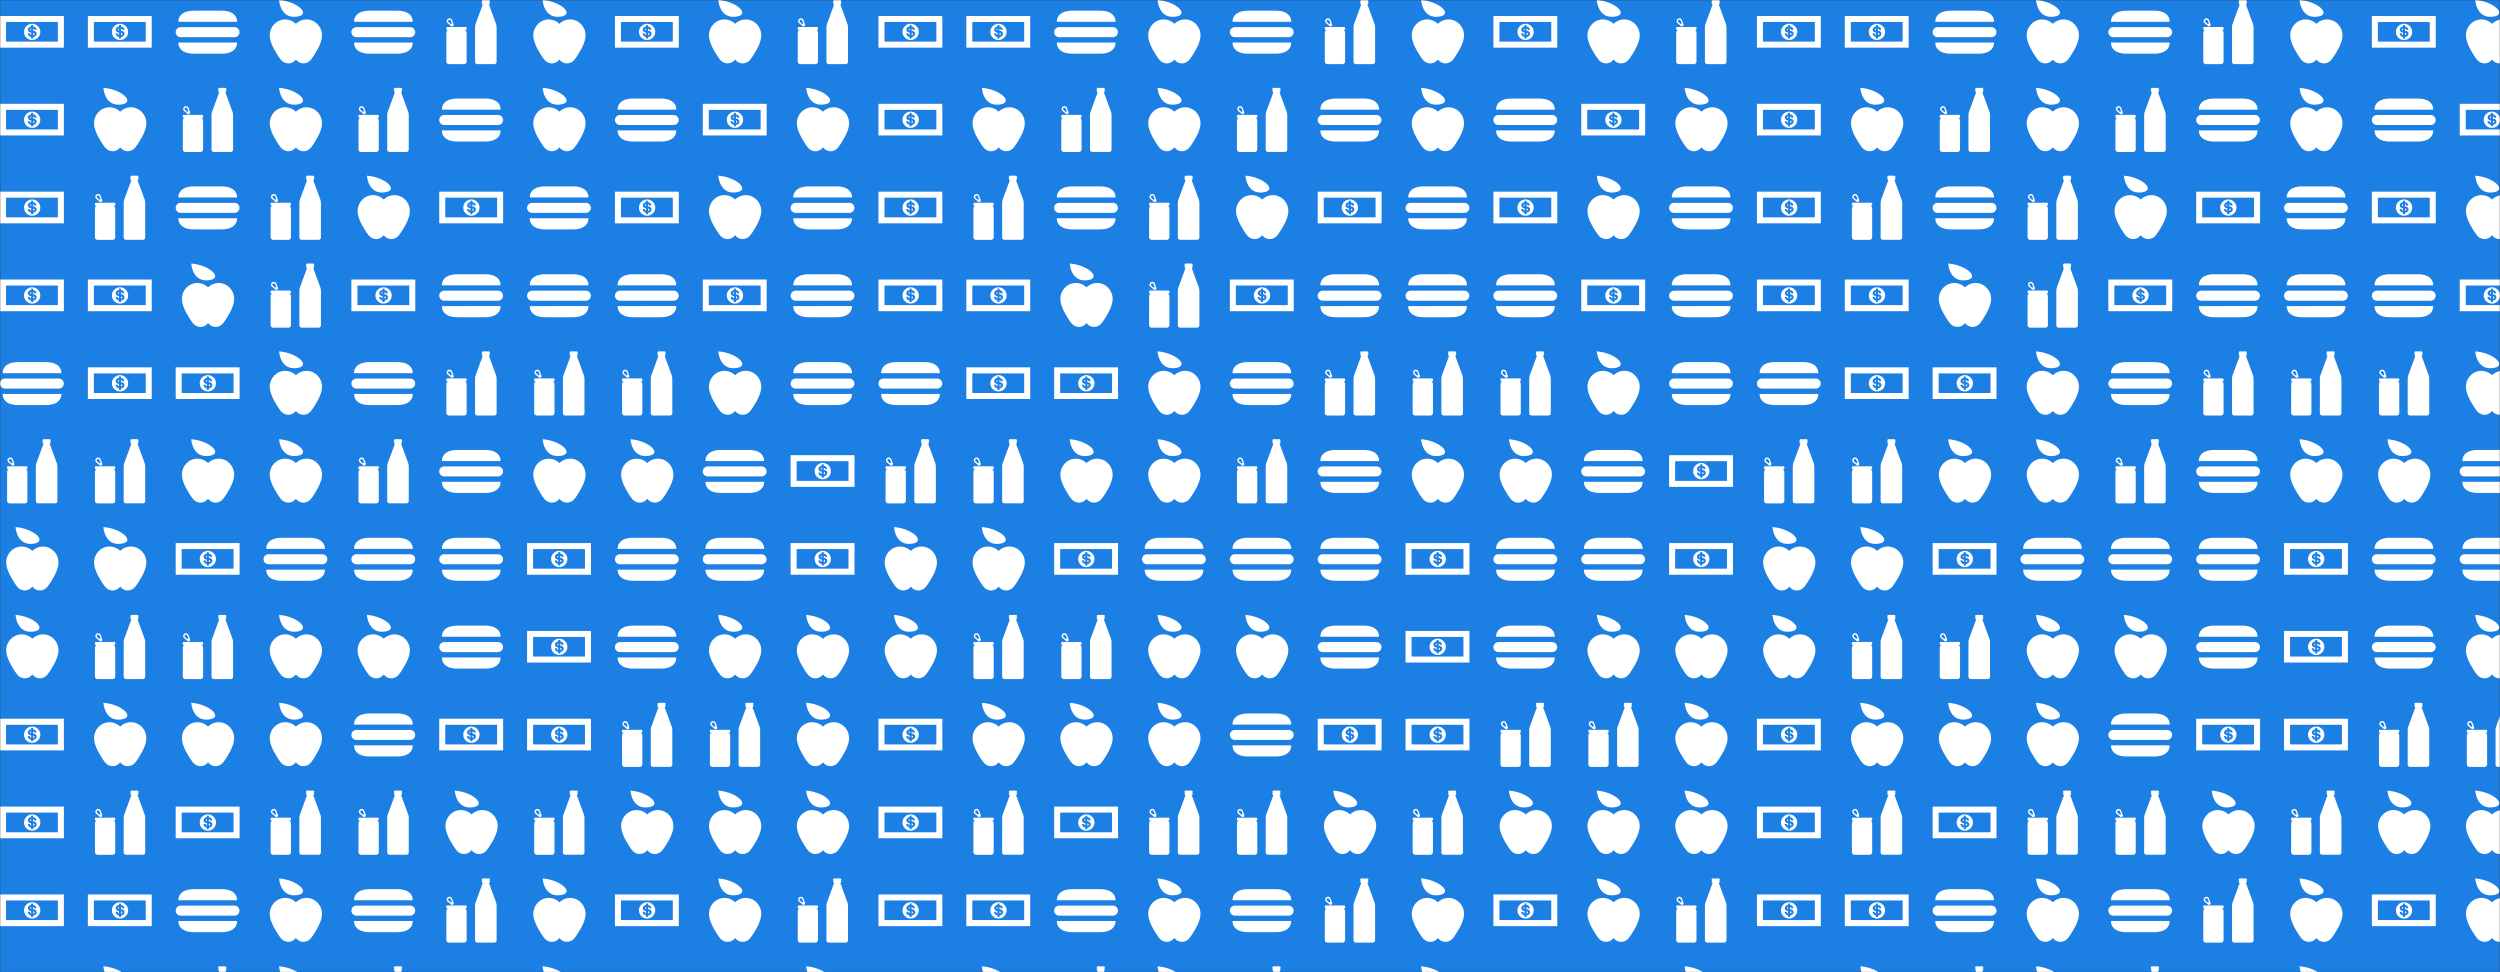 <svg xmlns="http://www.w3.org/2000/svg" version="1.1" xmlns:xlink="http://www.w3.org/1999/xlink" xmlns:svgjs="http://svgjs.dev/svgjs" width="1440" height="560" preserveAspectRatio="none" viewBox="0 0 1440 560"><rect x="0" y="0" width="1440" height="560" fill="#333333" stroke="none"/><g mask="url(&quot;#SvgjsMask1631&quot;)" fill="none"><rect width="1440" height="560" x="0" y="0" fill="rgba(28, 127, 227, 1)"></rect><use xlink:href="#SvgjsG1636" transform="translate(0, 0)" fill="rgba(255, 255, 255, 1)"></use><use xlink:href="#SvgjsG1636" transform="translate(0, 506)" fill="rgba(255, 255, 255, 1)"></use><use xlink:href="#SvgjsG1636" transform="translate(506, 0)" fill="rgba(255, 255, 255, 1)"></use><use xlink:href="#SvgjsG1636" transform="translate(506, 506)" fill="rgba(255, 255, 255, 1)"></use><use xlink:href="#SvgjsG1636" transform="translate(1012, 0)" fill="rgba(255, 255, 255, 1)"></use><use xlink:href="#SvgjsG1636" transform="translate(1012, 506)" fill="rgba(255, 255, 255, 1)"></use></g><defs><mask id="SvgjsMask1631"><rect width="1440" height="560" fill="#ffffff"></rect></mask><g id="SvgjsG1635"><path d="M3.898 0s0.232 4.58 4.246 4.192S8.597 0.364 3.898 0m4.203 14.894a2.324 2.324 0 0 1-1.902 0.977c-0.64 0-1.267-0.3-1.689-0.721-0.864-0.943-1.985-3.051-1.986-3.052C1.897 10.822 1.56 9.837 1.56 8.839c0-2.126 1.72-3.968 3.848-3.968 1.05 0 1.996 0.42 2.692 1.099a3.835 3.835 0 0 1 2.69-1.099c2.129 0 3.848 1.842 3.849 3.967 0 0.997-0.334 1.983-0.964 3.259 0 0-1.12 2.108-1.984 3.051-0.423 0.422-1.049 0.722-1.689 0.722a2.321 2.321 0 0 1-1.899-0.977" fill-rule="evenodd"></path></g><g id="SvgjsG1633"><path d="M11.406 2.678H4.629C0.382 2.678 0.682 5.459 0.682 5.459h14.67S15.66 2.678 11.406 2.678zM4.629 13.447h6.777c4.254 0 3.947-2.789 3.946-2.789H0.682s-0.3 2.789 3.947 2.789z m10.087-4.135a1.259 1.259 0 0 0 1.259-1.259c0-0.69-0.562-1.252-1.259-1.252H1.259C0.566 6.801 0 7.363 0 8.052a1.262 1.262 0 0 0 1.259 1.26h13.457z" fill-rule="evenodd"></path></g><g id="SvgjsG1634"><path d="M10.902 1.099a0.294 0.294 0 0 1-0.25-0.29c0-0.111 0.063-0.203 0.151-0.257-0.091-0.051-0.15-0.148-0.151-0.256 0-0.164 0.13-0.296 0.293-0.296h1.453c0.163 0 0.292 0.131 0.292 0.296 0 0.113-0.063 0.209-0.158 0.256 0.091 0.05 0.158 0.146 0.158 0.257a0.295 0.295 0 0 1-0.25 0.29l1.764 4.821c0.11 0.31 0.167 0.66 0.166 1.008v8.549a0.58 0.58 0 0 1-0.581 0.58H9.549a0.579 0.579 0 0 1-0.577-0.581V6.93c0-0.349 0.057-0.698 0.163-1.011l1.767-4.82zM2.794 5.955a0.211 0.211 0 0 0 0.139 0.053c0.118 0 0.214-0.097 0.214-0.213 0-0.038-0.013-0.072-0.026-0.106l-0.24-0.56a0.342 0.342 0 0 0-0.304-0.189 0.343 0.343 0 0 0-0.25 0.582L2.794 5.956z m0.789 0.104c0.02 0.047 0.033 0.101 0.034 0.153 0 0.221-0.179 0.4-0.399 0.4-0.079 0-0.155-0.027-0.217-0.068l-0.958-0.801a0.71 0.71 0 0 1-0.166-0.458c0-0.388 0.312-0.706 0.699-0.706 0.287 0 0.537 0.18 0.638 0.433l0.37 1.047z m3.068 0.707a0.213 0.213 0 0 1 0.21 0.211v0.329c0 0.117-0.096 0.212-0.21 0.211l-0.194-0.008c0.234 0.148 0.404 0.405 0.404 0.707v7.185c0 0.368-0.293 0.665-0.655 0.665H2.438A0.662 0.662 0 0 1 1.778 15.401l0.004-7.185c0-0.302 0.167-0.559 0.402-0.707l-0.195 0.008a0.208 0.208 0 0 1-0.207-0.211v-0.329c0-0.115 0.091-0.212 0.207-0.211H6.651z"></path></g><g id="SvgjsG1632"><path d="M8.312 8.242l0 0.521c0.492-0.069 0.443-0.509 0-0.52v-0.001z m-0.51-0.627V7.155c-0.365 0.064-0.358 0.454 0 0.46z"></path><path d="M8.055 5.946c-1.128 0-2.044 0.915-2.044 2.043 0 1.129 0.915 2.044 2.045 2.044 1.129 0 2.043-0.915 2.043-2.044 0-1.128-0.915-2.043-2.043-2.043l-0.001 0z m0.251 3.336v0.364h-0.507v-0.37c-0.29-0.043-0.822-0.323-0.855-0.924h0.534c0.034 0.154 0.078 0.34 0.321 0.409l-0.001-0.605c-0.334-0.048-0.814-0.194-0.814-0.73 0-0.602 0.666-0.789 0.813-0.789v-0.364h0.502v0.364c0.338 0.02 0.83 0.302 0.829 0.84h-0.528c-0.014-0.16-0.137-0.317-0.296-0.327v0.554c0.403 0.041 0.877 0.195 0.877 0.738 0 0.473-0.475 0.818-0.877 0.84h0.002z"></path><path d="M0 11.93h16V4H0v7.93z m1.508-1.508V5.508h12.984V10.422H1.508z"></path></g><g id="SvgjsG1636"><use xlink:href="#SvgjsG1632" transform="translate(0, 0) scale(2.3)" fill="rgba(255, 255, 255, 1)"></use><use xlink:href="#SvgjsG1632" transform="translate(0, 50.6) scale(2.3)" fill="rgba(255, 255, 255, 1)"></use><use xlink:href="#SvgjsG1632" transform="translate(0, 101.2) scale(2.3)" fill="rgba(255, 255, 255, 1)"></use><use xlink:href="#SvgjsG1632" transform="translate(0, 151.8) scale(2.3)" fill="rgba(255, 255, 255, 1)"></use><use xlink:href="#SvgjsG1633" transform="translate(0, 202.4) scale(2.3)" fill="rgba(255, 255, 255, 1)"></use><use xlink:href="#SvgjsG1634" transform="translate(0, 253) scale(2.3)" fill="rgba(255, 255, 255, 1)"></use><use xlink:href="#SvgjsG1635" transform="translate(0, 303.6) scale(2.3)" fill="rgba(255, 255, 255, 1)"></use><use xlink:href="#SvgjsG1635" transform="translate(0, 354.2) scale(2.3)" fill="rgba(255, 255, 255, 1)"></use><use xlink:href="#SvgjsG1632" transform="translate(0, 404.8) scale(2.3)" fill="rgba(255, 255, 255, 1)"></use><use xlink:href="#SvgjsG1632" transform="translate(0, 455.4) scale(2.3)" fill="rgba(255, 255, 255, 1)"></use><use xlink:href="#SvgjsG1632" transform="translate(50.6, 0) scale(2.3)" fill="rgba(255, 255, 255, 1)"></use><use xlink:href="#SvgjsG1635" transform="translate(50.6, 50.6) scale(2.3)" fill="rgba(255, 255, 255, 1)"></use><use xlink:href="#SvgjsG1634" transform="translate(50.6, 101.2) scale(2.3)" fill="rgba(255, 255, 255, 1)"></use><use xlink:href="#SvgjsG1632" transform="translate(50.6, 151.8) scale(2.3)" fill="rgba(255, 255, 255, 1)"></use><use xlink:href="#SvgjsG1632" transform="translate(50.6, 202.4) scale(2.3)" fill="rgba(255, 255, 255, 1)"></use><use xlink:href="#SvgjsG1634" transform="translate(50.6, 253) scale(2.3)" fill="rgba(255, 255, 255, 1)"></use><use xlink:href="#SvgjsG1635" transform="translate(50.6, 303.6) scale(2.3)" fill="rgba(255, 255, 255, 1)"></use><use xlink:href="#SvgjsG1634" transform="translate(50.6, 354.2) scale(2.3)" fill="rgba(255, 255, 255, 1)"></use><use xlink:href="#SvgjsG1635" transform="translate(50.6, 404.8) scale(2.3)" fill="rgba(255, 255, 255, 1)"></use><use xlink:href="#SvgjsG1634" transform="translate(50.6, 455.4) scale(2.3)" fill="rgba(255, 255, 255, 1)"></use><use xlink:href="#SvgjsG1633" transform="translate(101.2, 0) scale(2.3)" fill="rgba(255, 255, 255, 1)"></use><use xlink:href="#SvgjsG1634" transform="translate(101.2, 50.6) scale(2.3)" fill="rgba(255, 255, 255, 1)"></use><use xlink:href="#SvgjsG1633" transform="translate(101.2, 101.2) scale(2.3)" fill="rgba(255, 255, 255, 1)"></use><use xlink:href="#SvgjsG1635" transform="translate(101.2, 151.8) scale(2.3)" fill="rgba(255, 255, 255, 1)"></use><use xlink:href="#SvgjsG1632" transform="translate(101.2, 202.4) scale(2.3)" fill="rgba(255, 255, 255, 1)"></use><use xlink:href="#SvgjsG1635" transform="translate(101.2, 253) scale(2.3)" fill="rgba(255, 255, 255, 1)"></use><use xlink:href="#SvgjsG1632" transform="translate(101.2, 303.6) scale(2.3)" fill="rgba(255, 255, 255, 1)"></use><use xlink:href="#SvgjsG1634" transform="translate(101.2, 354.2) scale(2.3)" fill="rgba(255, 255, 255, 1)"></use><use xlink:href="#SvgjsG1635" transform="translate(101.2, 404.8) scale(2.3)" fill="rgba(255, 255, 255, 1)"></use><use xlink:href="#SvgjsG1632" transform="translate(101.2, 455.4) scale(2.3)" fill="rgba(255, 255, 255, 1)"></use><use xlink:href="#SvgjsG1635" transform="translate(151.8, 0) scale(2.3)" fill="rgba(255, 255, 255, 1)"></use><use xlink:href="#SvgjsG1635" transform="translate(151.8, 50.6) scale(2.3)" fill="rgba(255, 255, 255, 1)"></use><use xlink:href="#SvgjsG1634" transform="translate(151.8, 101.2) scale(2.3)" fill="rgba(255, 255, 255, 1)"></use><use xlink:href="#SvgjsG1634" transform="translate(151.8, 151.8) scale(2.3)" fill="rgba(255, 255, 255, 1)"></use><use xlink:href="#SvgjsG1635" transform="translate(151.8, 202.4) scale(2.3)" fill="rgba(255, 255, 255, 1)"></use><use xlink:href="#SvgjsG1635" transform="translate(151.8, 253) scale(2.3)" fill="rgba(255, 255, 255, 1)"></use><use xlink:href="#SvgjsG1633" transform="translate(151.8, 303.6) scale(2.3)" fill="rgba(255, 255, 255, 1)"></use><use xlink:href="#SvgjsG1635" transform="translate(151.8, 354.2) scale(2.3)" fill="rgba(255, 255, 255, 1)"></use><use xlink:href="#SvgjsG1635" transform="translate(151.8, 404.8) scale(2.3)" fill="rgba(255, 255, 255, 1)"></use><use xlink:href="#SvgjsG1634" transform="translate(151.8, 455.4) scale(2.3)" fill="rgba(255, 255, 255, 1)"></use><use xlink:href="#SvgjsG1633" transform="translate(202.4, 0) scale(2.3)" fill="rgba(255, 255, 255, 1)"></use><use xlink:href="#SvgjsG1634" transform="translate(202.4, 50.6) scale(2.3)" fill="rgba(255, 255, 255, 1)"></use><use xlink:href="#SvgjsG1635" transform="translate(202.4, 101.2) scale(2.3)" fill="rgba(255, 255, 255, 1)"></use><use xlink:href="#SvgjsG1632" transform="translate(202.4, 151.8) scale(2.3)" fill="rgba(255, 255, 255, 1)"></use><use xlink:href="#SvgjsG1633" transform="translate(202.4, 202.4) scale(2.3)" fill="rgba(255, 255, 255, 1)"></use><use xlink:href="#SvgjsG1634" transform="translate(202.4, 253) scale(2.3)" fill="rgba(255, 255, 255, 1)"></use><use xlink:href="#SvgjsG1633" transform="translate(202.4, 303.6) scale(2.3)" fill="rgba(255, 255, 255, 1)"></use><use xlink:href="#SvgjsG1635" transform="translate(202.4, 354.2) scale(2.3)" fill="rgba(255, 255, 255, 1)"></use><use xlink:href="#SvgjsG1633" transform="translate(202.4, 404.8) scale(2.3)" fill="rgba(255, 255, 255, 1)"></use><use xlink:href="#SvgjsG1634" transform="translate(202.4, 455.4) scale(2.3)" fill="rgba(255, 255, 255, 1)"></use><use xlink:href="#SvgjsG1634" transform="translate(253, 0) scale(2.3)" fill="rgba(255, 255, 255, 1)"></use><use xlink:href="#SvgjsG1633" transform="translate(253, 50.6) scale(2.3)" fill="rgba(255, 255, 255, 1)"></use><use xlink:href="#SvgjsG1632" transform="translate(253, 101.2) scale(2.3)" fill="rgba(255, 255, 255, 1)"></use><use xlink:href="#SvgjsG1633" transform="translate(253, 151.8) scale(2.3)" fill="rgba(255, 255, 255, 1)"></use><use xlink:href="#SvgjsG1634" transform="translate(253, 202.4) scale(2.3)" fill="rgba(255, 255, 255, 1)"></use><use xlink:href="#SvgjsG1633" transform="translate(253, 253) scale(2.3)" fill="rgba(255, 255, 255, 1)"></use><use xlink:href="#SvgjsG1633" transform="translate(253, 303.6) scale(2.3)" fill="rgba(255, 255, 255, 1)"></use><use xlink:href="#SvgjsG1633" transform="translate(253, 354.2) scale(2.3)" fill="rgba(255, 255, 255, 1)"></use><use xlink:href="#SvgjsG1632" transform="translate(253, 404.8) scale(2.3)" fill="rgba(255, 255, 255, 1)"></use><use xlink:href="#SvgjsG1635" transform="translate(253, 455.4) scale(2.3)" fill="rgba(255, 255, 255, 1)"></use><use xlink:href="#SvgjsG1635" transform="translate(303.6, 0) scale(2.3)" fill="rgba(255, 255, 255, 1)"></use><use xlink:href="#SvgjsG1635" transform="translate(303.6, 50.6) scale(2.3)" fill="rgba(255, 255, 255, 1)"></use><use xlink:href="#SvgjsG1633" transform="translate(303.6, 101.2) scale(2.3)" fill="rgba(255, 255, 255, 1)"></use><use xlink:href="#SvgjsG1633" transform="translate(303.6, 151.8) scale(2.3)" fill="rgba(255, 255, 255, 1)"></use><use xlink:href="#SvgjsG1634" transform="translate(303.6, 202.4) scale(2.3)" fill="rgba(255, 255, 255, 1)"></use><use xlink:href="#SvgjsG1635" transform="translate(303.6, 253) scale(2.3)" fill="rgba(255, 255, 255, 1)"></use><use xlink:href="#SvgjsG1632" transform="translate(303.6, 303.6) scale(2.3)" fill="rgba(255, 255, 255, 1)"></use><use xlink:href="#SvgjsG1632" transform="translate(303.6, 354.2) scale(2.3)" fill="rgba(255, 255, 255, 1)"></use><use xlink:href="#SvgjsG1632" transform="translate(303.6, 404.8) scale(2.3)" fill="rgba(255, 255, 255, 1)"></use><use xlink:href="#SvgjsG1634" transform="translate(303.6, 455.4) scale(2.3)" fill="rgba(255, 255, 255, 1)"></use><use xlink:href="#SvgjsG1632" transform="translate(354.2, 0) scale(2.3)" fill="rgba(255, 255, 255, 1)"></use><use xlink:href="#SvgjsG1633" transform="translate(354.2, 50.6) scale(2.3)" fill="rgba(255, 255, 255, 1)"></use><use xlink:href="#SvgjsG1632" transform="translate(354.2, 101.2) scale(2.3)" fill="rgba(255, 255, 255, 1)"></use><use xlink:href="#SvgjsG1633" transform="translate(354.2, 151.8) scale(2.3)" fill="rgba(255, 255, 255, 1)"></use><use xlink:href="#SvgjsG1634" transform="translate(354.2, 202.4) scale(2.3)" fill="rgba(255, 255, 255, 1)"></use><use xlink:href="#SvgjsG1635" transform="translate(354.2, 253) scale(2.3)" fill="rgba(255, 255, 255, 1)"></use><use xlink:href="#SvgjsG1633" transform="translate(354.2, 303.6) scale(2.3)" fill="rgba(255, 255, 255, 1)"></use><use xlink:href="#SvgjsG1633" transform="translate(354.2, 354.2) scale(2.3)" fill="rgba(255, 255, 255, 1)"></use><use xlink:href="#SvgjsG1634" transform="translate(354.2, 404.8) scale(2.3)" fill="rgba(255, 255, 255, 1)"></use><use xlink:href="#SvgjsG1635" transform="translate(354.2, 455.4) scale(2.3)" fill="rgba(255, 255, 255, 1)"></use><use xlink:href="#SvgjsG1635" transform="translate(404.8, 0) scale(2.3)" fill="rgba(255, 255, 255, 1)"></use><use xlink:href="#SvgjsG1632" transform="translate(404.8, 50.6) scale(2.3)" fill="rgba(255, 255, 255, 1)"></use><use xlink:href="#SvgjsG1635" transform="translate(404.8, 101.2) scale(2.3)" fill="rgba(255, 255, 255, 1)"></use><use xlink:href="#SvgjsG1632" transform="translate(404.8, 151.8) scale(2.3)" fill="rgba(255, 255, 255, 1)"></use><use xlink:href="#SvgjsG1635" transform="translate(404.8, 202.4) scale(2.3)" fill="rgba(255, 255, 255, 1)"></use><use xlink:href="#SvgjsG1633" transform="translate(404.8, 253) scale(2.3)" fill="rgba(255, 255, 255, 1)"></use><use xlink:href="#SvgjsG1633" transform="translate(404.8, 303.6) scale(2.3)" fill="rgba(255, 255, 255, 1)"></use><use xlink:href="#SvgjsG1635" transform="translate(404.8, 354.2) scale(2.3)" fill="rgba(255, 255, 255, 1)"></use><use xlink:href="#SvgjsG1634" transform="translate(404.8, 404.8) scale(2.3)" fill="rgba(255, 255, 255, 1)"></use><use xlink:href="#SvgjsG1635" transform="translate(404.8, 455.4) scale(2.3)" fill="rgba(255, 255, 255, 1)"></use><use xlink:href="#SvgjsG1634" transform="translate(455.4, 0) scale(2.3)" fill="rgba(255, 255, 255, 1)"></use><use xlink:href="#SvgjsG1635" transform="translate(455.4, 50.6) scale(2.3)" fill="rgba(255, 255, 255, 1)"></use><use xlink:href="#SvgjsG1633" transform="translate(455.4, 101.2) scale(2.3)" fill="rgba(255, 255, 255, 1)"></use><use xlink:href="#SvgjsG1633" transform="translate(455.4, 151.8) scale(2.3)" fill="rgba(255, 255, 255, 1)"></use><use xlink:href="#SvgjsG1633" transform="translate(455.4, 202.4) scale(2.3)" fill="rgba(255, 255, 255, 1)"></use><use xlink:href="#SvgjsG1632" transform="translate(455.4, 253) scale(2.3)" fill="rgba(255, 255, 255, 1)"></use><use xlink:href="#SvgjsG1632" transform="translate(455.4, 303.6) scale(2.3)" fill="rgba(255, 255, 255, 1)"></use><use xlink:href="#SvgjsG1635" transform="translate(455.4, 354.2) scale(2.3)" fill="rgba(255, 255, 255, 1)"></use><use xlink:href="#SvgjsG1635" transform="translate(455.4, 404.8) scale(2.3)" fill="rgba(255, 255, 255, 1)"></use><use xlink:href="#SvgjsG1635" transform="translate(455.4, 455.4) scale(2.3)" fill="rgba(255, 255, 255, 1)"></use></g></defs></svg>